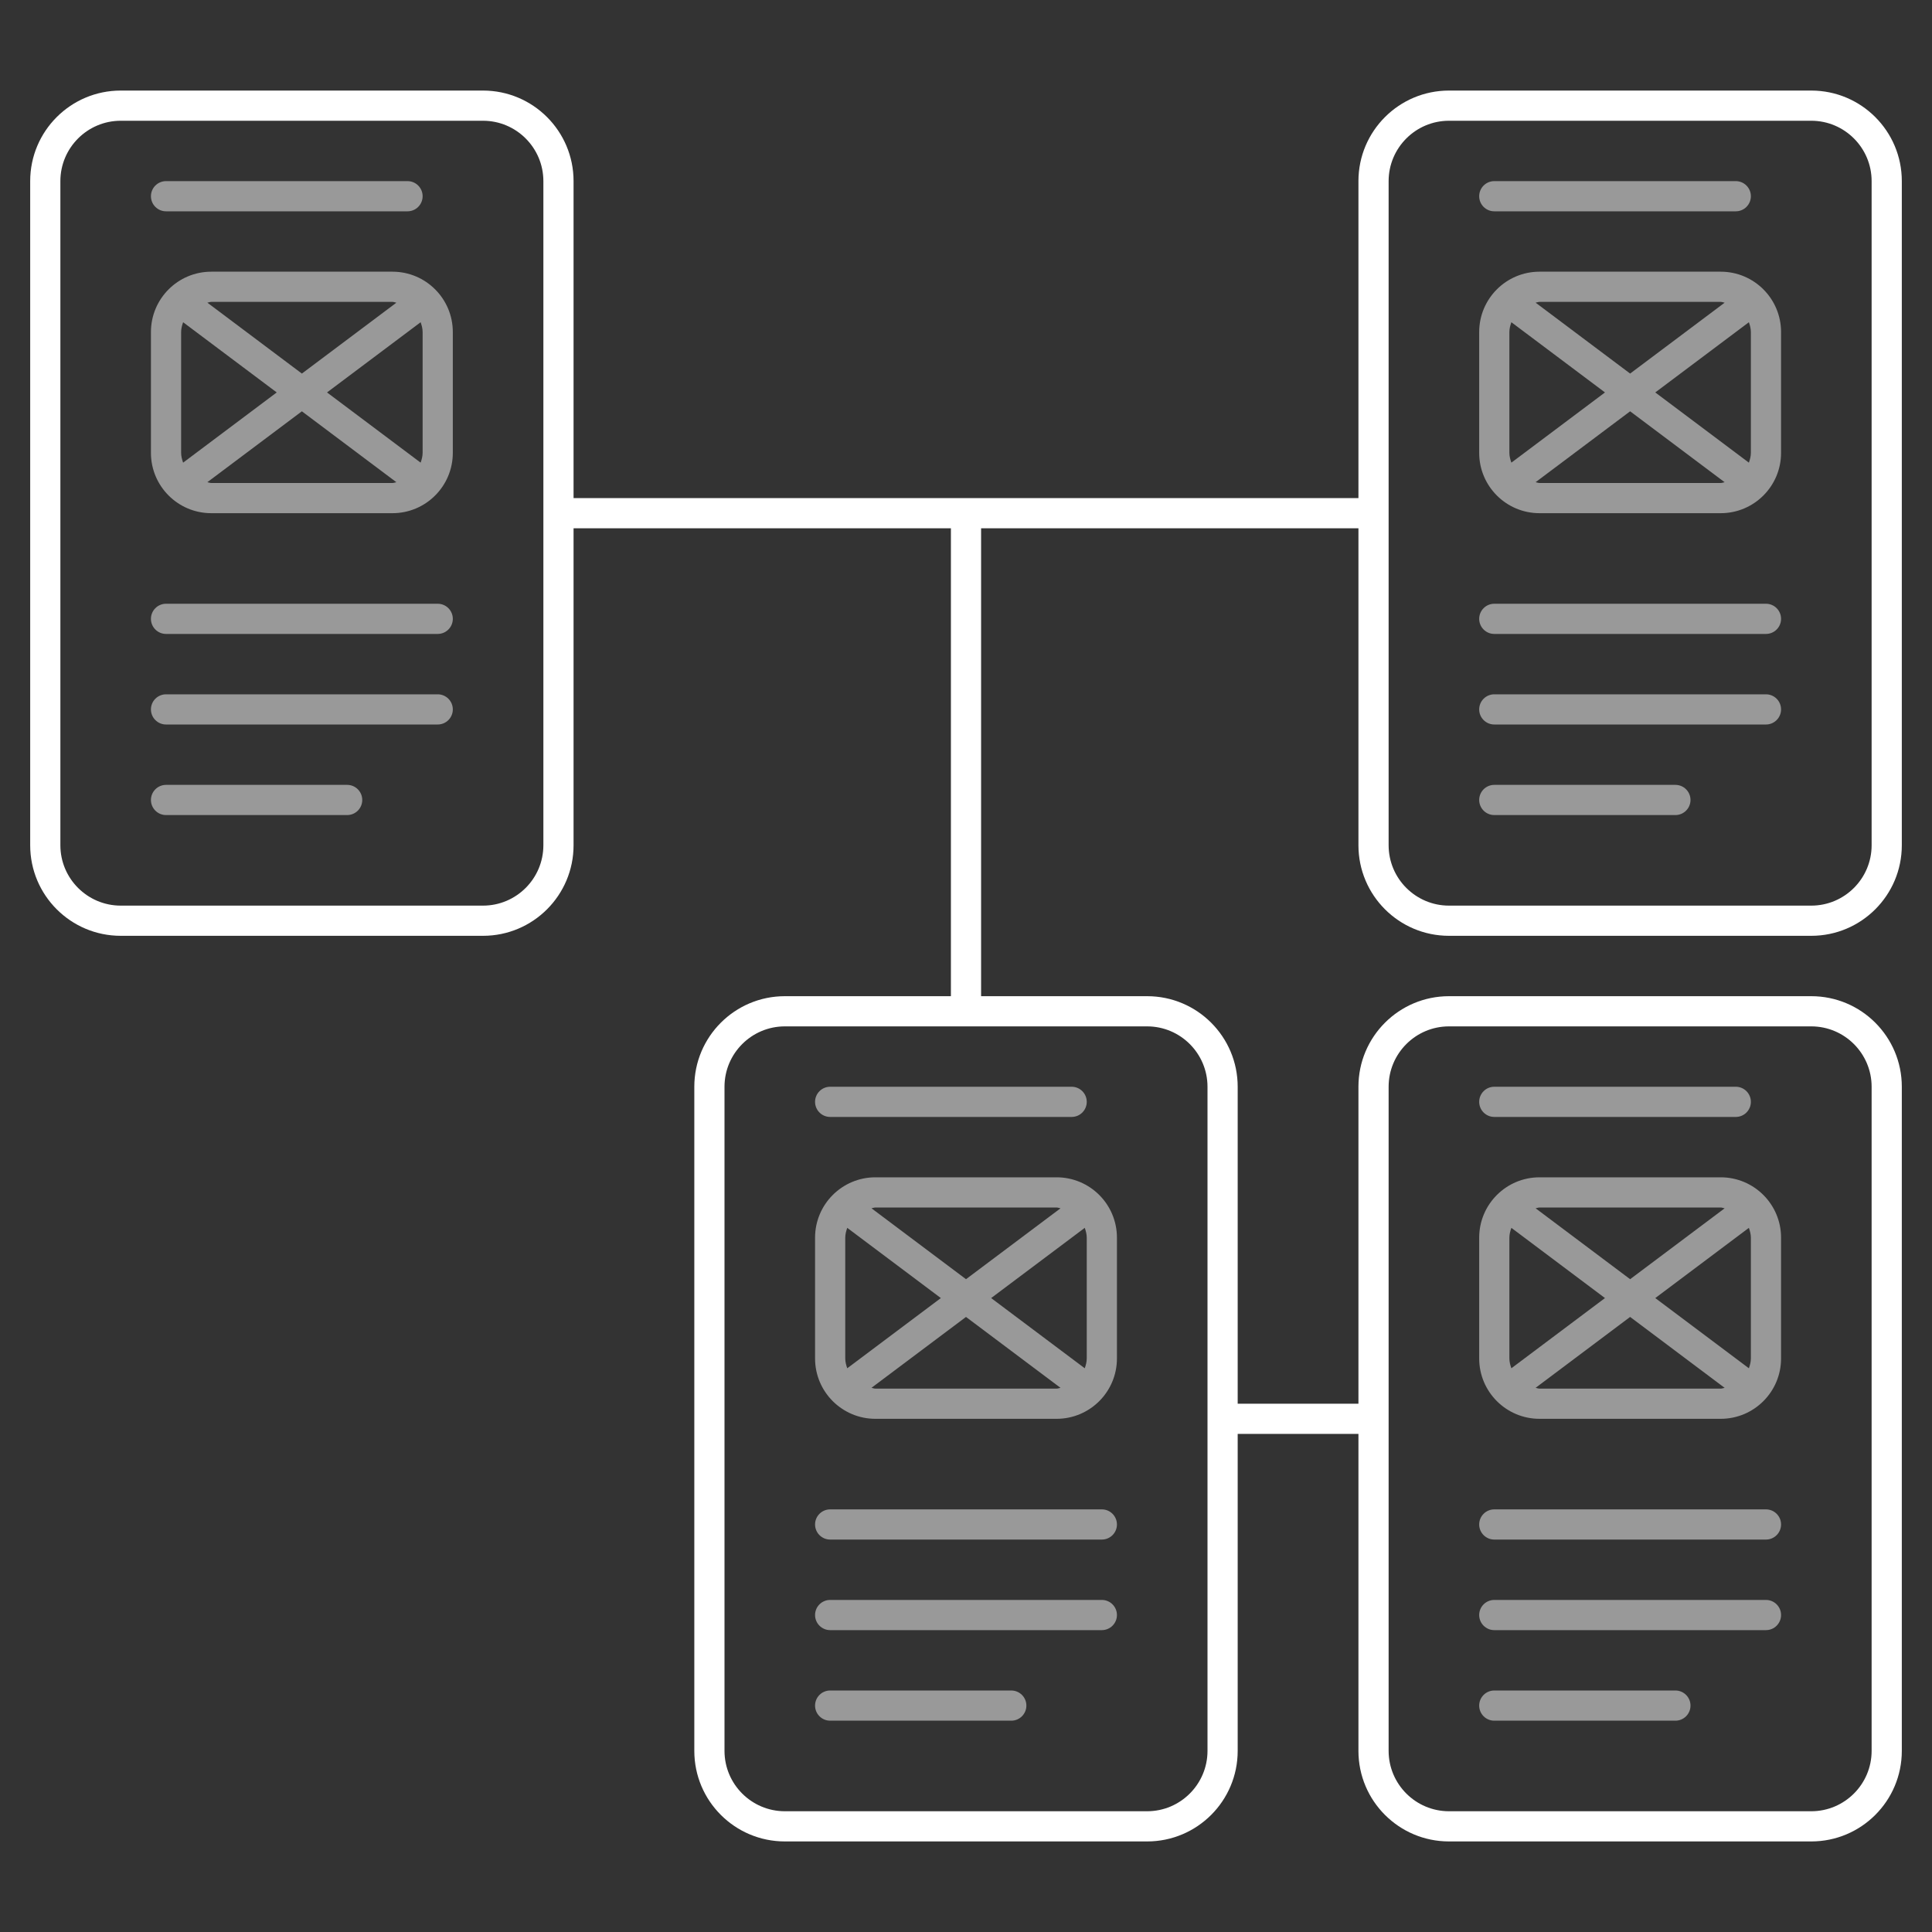 <?xml version="1.0" encoding="utf-8"?>
<!-- Generator: Adobe Illustrator 22.0.1, SVG Export Plug-In . SVG Version: 6.00 Build 0)  -->
<svg version="1.1" id="icons" xmlns="http://www.w3.org/2000/svg" xmlns:xlink="http://www.w3.org/1999/xlink" x="0px" y="0px"
	 width="64px" height="64px" viewBox="0 0 64 64" style="enable-background:new 0 0 64 64;" xml:space="preserve">
<rect x="0" y="0" width="64" height="64" fill="#333333" stroke="none"/>
<style type="text/css">
	.frame{fill:#FFFFFF;}
	.content{opacity:0.5;fill:#FFFFFF;}
</style>
<path class="content" d="M57,9h-6c-1.105,0-2,0.895-2,2v4c0,1.105,0.895,2,2,2h6c1.105,0,2-0.895,2-2v-4C59,9.895,58.105,9,57,9z
	 M58,11v4c0,0.115-0.03,0.222-0.066,0.326L54.833,13l3.101-2.326C57.97,10.778,58,10.885,58,11z M57,10
	c0.047,0,0.087,0.02,0.131,0.027L54,12.375l-3.131-2.349C50.913,10.02,50.953,10,51,10H57z M50.066,15.326
	C50.03,15.222,50,15.115,50,15v-4c0-0.115,0.03-0.222,0.066-0.326L53.167,13L50.066,15.326z M51,16c-0.047,0-0.087-0.02-0.131-0.027
	L54,13.625l3.131,2.349C57.087,15.98,57.047,16,57,16H51z M49,6.5C49,6.224,49.224,6,49.5,6h8C57.776,6,58,6.224,58,6.5
	S57.776,7,57.5,7h-8C49.224,7,49,6.776,49,6.5z M59,20.5c0,0.276-0.224,0.5-0.5,0.5h-9c-0.276,0-0.5-0.224-0.5-0.5
	s0.224-0.5,0.5-0.5h9C58.776,20,59,20.224,59,20.5z M59,23.5c0,0.276-0.224,0.5-0.5,0.5h-9c-0.276,0-0.5-0.224-0.5-0.5
	s0.224-0.5,0.5-0.5h9C58.776,23,59,23.224,59,23.5z M49,26.5c0-0.276,0.224-0.5,0.5-0.5h6c0.276,0,0.5,0.224,0.5,0.5
	S55.776,27,55.5,27h-6C49.224,27,49,26.776,49,26.5z M35,39h-6c-1.105,0-2,0.895-2,2v4c0,1.105,0.895,2,2,2h6c1.105,0,2-0.895,2-2
	v-4C37,39.895,36.105,39,35,39z M36,41v4c0,0.115-0.03,0.222-0.066,0.326L32.833,43l3.101-2.326C35.97,40.778,36,40.885,36,41z
	 M35,40c0.047,0,0.087,0.02,0.131,0.027L32,42.375l-3.131-2.349C28.913,40.02,28.953,40,29,40H35z M28.066,45.326
	C28.03,45.222,28,45.115,28,45v-4c0-0.115,0.03-0.222,0.066-0.326L31.167,43L28.066,45.326z M29,46c-0.047,0-0.087-0.02-0.131-0.027
	L32,43.625l3.131,2.349C35.087,45.98,35.047,46,35,46H29z M27,36.5c0-0.276,0.224-0.5,0.5-0.5h8c0.276,0,0.5,0.224,0.5,0.5
	S35.776,37,35.5,37h-8C27.224,37,27,36.776,27,36.5z M37,50.5c0,0.276-0.224,0.5-0.5,0.5h-9c-0.276,0-0.5-0.224-0.5-0.5
	s0.224-0.5,0.5-0.5h9C36.776,50,37,50.224,37,50.5z M37,53.5c0,0.276-0.224,0.5-0.5,0.5h-9c-0.276,0-0.5-0.224-0.5-0.5
	s0.224-0.5,0.5-0.5h9C36.776,53,37,53.224,37,53.5z M34,56.5c0,0.276-0.224,0.5-0.5,0.5h-6c-0.276,0-0.5-0.224-0.5-0.5
	s0.224-0.5,0.5-0.5h6C33.776,56,34,56.224,34,56.5z M57,39h-6c-1.105,0-2,0.895-2,2v4c0,1.105,0.895,2,2,2h6c1.105,0,2-0.895,2-2v-4
	C59,39.895,58.105,39,57,39z M58,41v4c0,0.115-0.03,0.222-0.066,0.326L54.833,43l3.101-2.326C57.97,40.778,58,40.885,58,41z M57,40
	c0.047,0,0.087,0.02,0.131,0.027L54,42.375l-3.131-2.349C50.913,40.02,50.953,40,51,40H57z M50.066,45.326
	C50.03,45.222,50,45.115,50,45v-4c0-0.115,0.03-0.222,0.066-0.326L53.167,43L50.066,45.326z M51,46c-0.047,0-0.087-0.02-0.131-0.027
	L54,43.625l3.131,2.349C57.087,45.98,57.047,46,57,46H51z M49,36.5c0-0.276,0.224-0.5,0.5-0.5h8c0.276,0,0.5,0.224,0.5,0.5
	S57.776,37,57.5,37h-8C49.224,37,49,36.776,49,36.5z M59,50.5c0,0.276-0.224,0.5-0.5,0.5h-9c-0.276,0-0.5-0.224-0.5-0.5
	s0.224-0.5,0.5-0.5h9C58.776,50,59,50.224,59,50.5z M59,53.5c0,0.276-0.224,0.5-0.5,0.5h-9c-0.276,0-0.5-0.224-0.5-0.5
	s0.224-0.5,0.5-0.5h9C58.776,53,59,53.224,59,53.5z M56,56.5c0,0.276-0.224,0.5-0.5,0.5h-6c-0.276,0-0.5-0.224-0.5-0.5
	s0.224-0.5,0.5-0.5h6C55.776,56,56,56.224,56,56.5z M13,9H7c-1.105,0-2,0.895-2,2v4c0,1.105,0.895,2,2,2h6c1.105,0,2-0.895,2-2v-4
	C15,9.895,14.105,9,13,9z M14,11v4c0,0.115-0.03,0.222-0.066,0.326L10.833,13l3.101-2.326C13.97,10.778,14,10.885,14,11z M13,10
	c0.047,0,0.087,0.02,0.131,0.027L10,12.375l-3.131-2.349C6.913,10.02,6.953,10,7,10H13z M6.066,15.326C6.03,15.222,6,15.115,6,15v-4
	c0-0.115,0.03-0.222,0.066-0.326L9.167,13L6.066,15.326z M7,16c-0.047,0-0.087-0.02-0.131-0.027L10,13.625l3.131,2.349
	C13.087,15.98,13.047,16,13,16H7z M5,6.5C5,6.224,5.224,6,5.5,6h8C13.776,6,14,6.224,14,6.5S13.776,7,13.5,7h-8
	C5.224,7,5,6.776,5,6.5z M15,20.5c0,0.276-0.224,0.5-0.5,0.5h-9C5.224,21,5,20.776,5,20.5S5.224,20,5.5,20h9
	C14.776,20,15,20.224,15,20.5z M15,23.5c0,0.276-0.224,0.5-0.5,0.5h-9C5.224,24,5,23.776,5,23.5S5.224,23,5.5,23h9
	C14.776,23,15,23.224,15,23.5z M12,26.5c0,0.276-0.224,0.5-0.5,0.5h-6C5.224,27,5,26.776,5,26.5S5.224,26,5.5,26h6
	C11.776,26,12,26.224,12,26.5z"/>
<path class="frame" d="M48,31h12c1.657,0,3-1.343,3-3V6c0-1.657-1.343-3-3-3H48c-1.657,0-3,1.343-3,3v10.5H19V6c0-1.657-1.343-3-3-3
	H4C2.343,3,1,4.343,1,6v22c0,1.657,1.343,3,3,3h12c1.657,0,3-1.343,3-3V17.5h12.5V33H26c-1.657,0-3,1.343-3,3v22
	c0,1.657,1.343,3,3,3h12c1.657,0,3-1.343,3-3V47.5h4V58c0,1.657,1.343,3,3,3h12c1.657,0,3-1.343,3-3V36c0-1.657-1.343-3-3-3H48
	c-1.657,0-3,1.343-3,3v10.5h-4V36c0-1.657-1.343-3-3-3h-5.5V17.5H45V28C45,29.657,46.343,31,48,31z M46,6c0-1.103,0.897-2,2-2h12
	c1.103,0,2,0.897,2,2v22c0,1.103-0.897,2-2,2H48c-1.103,0-2-0.897-2-2V6z M18,28c0,1.103-0.897,2-2,2H4c-1.103,0-2-0.897-2-2V6
	c0-1.103,0.897-2,2-2h12c1.103,0,2,0.897,2,2V28z M46,36c0-1.103,0.897-2,2-2h12c1.103,0,2,0.897,2,2v22c0,1.103-0.897,2-2,2H48
	c-1.103,0-2-0.897-2-2V36z M38,34c1.103,0,2,0.897,2,2v22c0,1.103-0.897,2-2,2H26c-1.103,0-2-0.897-2-2V36c0-1.103,0.897-2,2-2H38z"
	/>
</svg>
